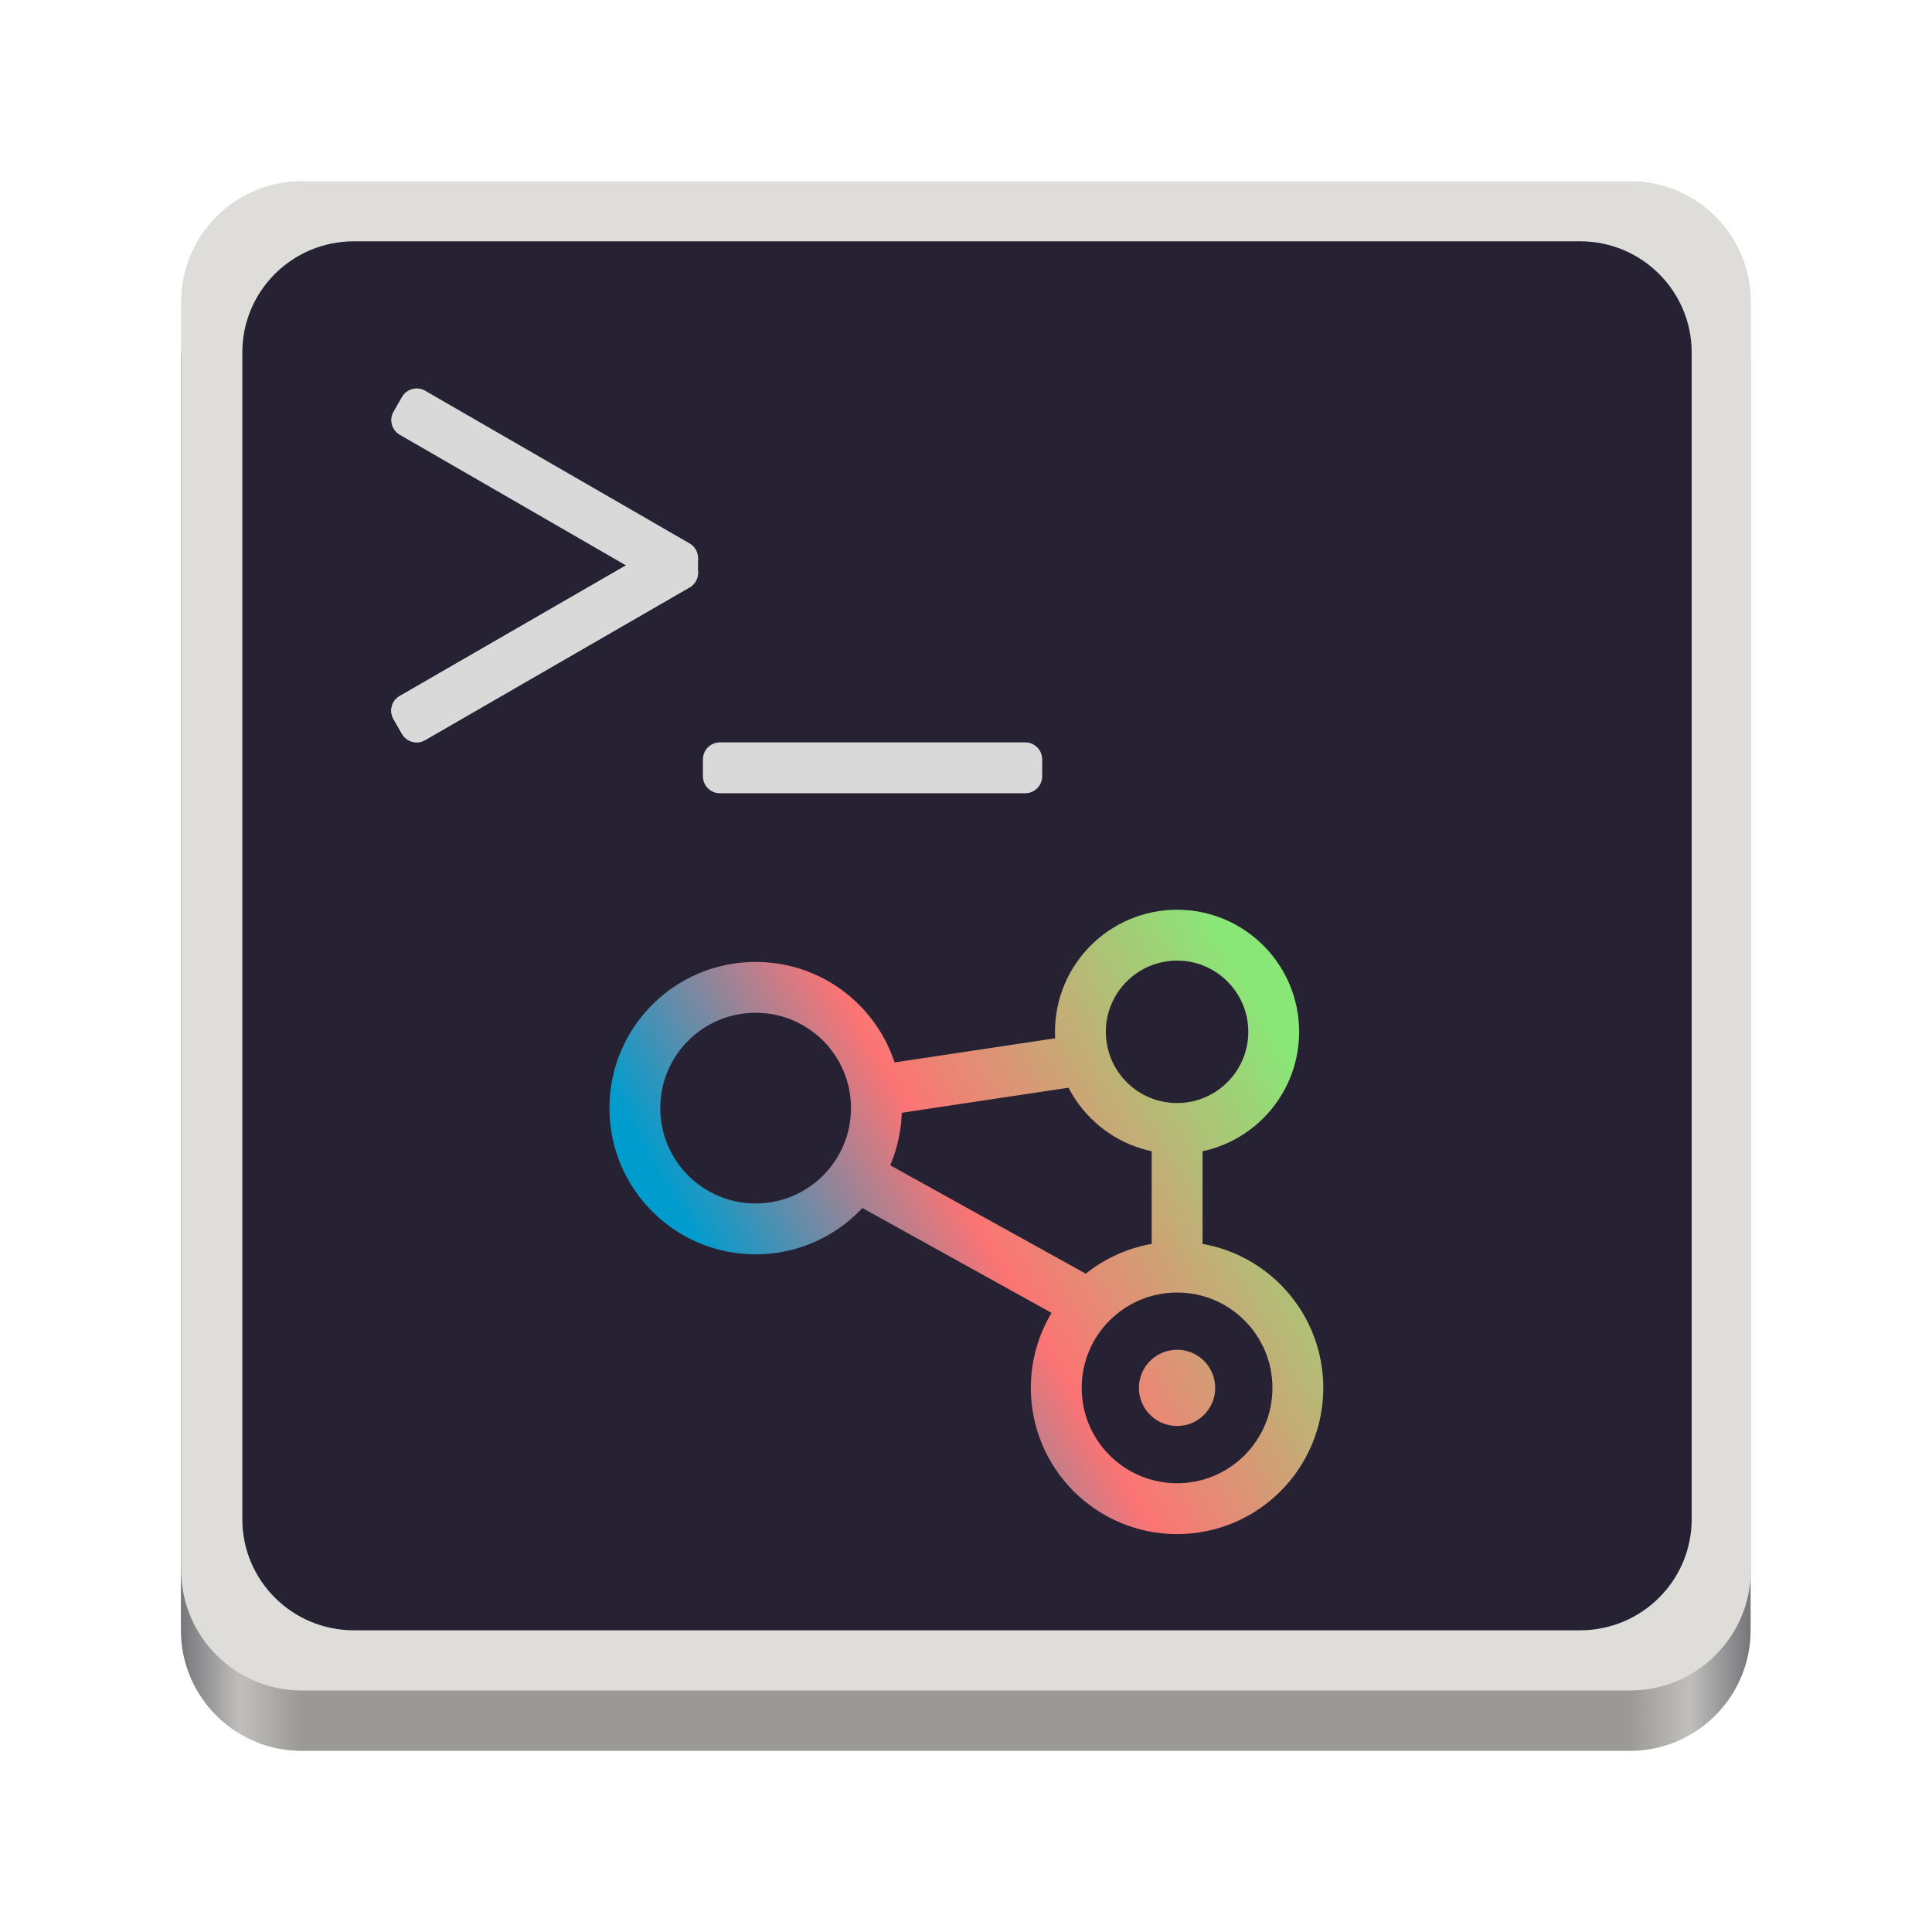 <?xml version="1.0" encoding="UTF-8"?>
<svg height="128px" viewBox="0 0 128 128" width="128px" xmlns="http://www.w3.org/2000/svg" xmlns:xlink="http://www.w3.org/1999/xlink">
    <linearGradient id="a" gradientTransform="matrix(0.232 0 0 0.329 -8.583 263.827)" gradientUnits="userSpaceOnUse" x1="88.596" x2="536.596" y1="-449.394" y2="-449.394">
        <stop offset="0" stop-color="#77767b"/>
        <stop offset="0.038" stop-color="#c0bfbc"/>
        <stop offset="0.077" stop-color="#9a9996"/>
        <stop offset="0.923" stop-color="#9a9996"/>
        <stop offset="0.962" stop-color="#c0bfbc"/>
        <stop offset="1" stop-color="#77767b"/>
    </linearGradient>
    <linearGradient id="b" gradientUnits="userSpaceOnUse" x1="108.252" x2="83.944" y1="90.55" y2="104.584">
        <stop offset="0" stop-color="#89e777"/>
        <stop offset="0.5" stop-color="#fc7474"/>
        <stop offset="0.853" stop-color="#009ccd"/>
    </linearGradient>
    <linearGradient id="c" gradientUnits="userSpaceOnUse" x1="108.252" x2="83.944" y1="90.55" y2="104.584">
        <stop offset="0" stop-color="#89e777"/>
        <stop offset="0.5" stop-color="#fc7474"/>
        <stop offset="0.852" stop-color="#009ccd"/>
    </linearGradient>
    <path d="m 19.984 16 h 88 c 4.418 0 8 3.582 8 8 v 84 c 0 4.418 -3.582 8 -8 8 h -88 c -4.418 0 -8 -3.582 -8 -8 v -84 c 0 -4.418 3.582 -8 8 -8 z m 0 0" fill="url(#a)"/>
    <path d="m 20 12 h 88 c 4.418 0 8 3.582 8 8 v 84 c 0 4.418 -3.582 8 -8 8 h -88 c -4.418 0 -8 -3.582 -8 -8 v -84 c 0 -4.418 3.582 -8 8 -8 z m 0 0" fill="#deddda"/>
    <path d="m 23.441 15.988 h 81.25 c 4.078 0 7.387 3.297 7.387 7.363 v 77.297 c 0 4.066 -3.309 7.363 -7.387 7.363 h -81.25 c -4.082 0 -7.387 -3.297 -7.387 -7.363 v -77.297 c 0 -4.066 3.305 -7.363 7.387 -7.363 z m 0 0" fill="#262133"/>
    <path d="m 46.57 50.309 c 0 -0.621 0.504 -1.125 1.125 -1.125 h 20.227 c 0.621 0 1.125 0.504 1.125 1.125 v 1.121 c 0 0.621 -0.504 1.125 -1.125 1.125 h -20.227 c -0.621 0 -1.125 -0.504 -1.125 -1.125 z m 0 0" fill="#d9d9d9"/>
    <path d="m 26.633 26.297 c 0.312 -0.535 1 -0.723 1.535 -0.41 l 17.516 10.113 c 0.539 0.309 0.723 0.996 0.414 1.535 l -0.562 0.973 c -0.309 0.535 -0.996 0.723 -1.535 0.41 l -17.516 -10.113 c -0.539 -0.309 -0.723 -0.996 -0.41 -1.535 z m 0 0" fill="#d9d9d9"/>
    <path d="m 26.074 47.648 c -0.312 -0.539 -0.129 -1.227 0.41 -1.535 l 17.516 -10.113 c 0.539 -0.309 1.227 -0.125 1.535 0.41 l 0.562 0.973 c 0.309 0.539 0.125 1.227 -0.414 1.535 l -17.516 10.113 c -0.535 0.312 -1.223 0.129 -1.535 -0.41 z m 0 0" fill="#d9d9d9"/>
    <path d="m 26.074 47.648 c -0.312 -0.539 -0.129 -1.227 0.41 -1.535 l 17.516 -10.113 c 0.539 -0.309 1.227 -0.125 1.535 0.41 l 0.562 0.973 c 0.309 0.539 0.125 1.227 -0.414 1.535 l -17.516 10.113 c -0.535 0.312 -1.223 0.129 -1.535 -0.41 z m 0 0" fill="#d9d9d9"/>
    <g stroke="url(#c)">
        <path d="m 92.61 93.342 l 8.214 -1.235" fill="url(#b)" stroke-width="2" transform="matrix(1.685 0 0 1.685 -98.217 -84.974)"/>
        <path d="m 104.572 100.293 v -5.516" fill="none" stroke-width="2" transform="matrix(1.685 0 0 1.685 -98.217 -84.974)"/>
        <path d="m 91.91 96.626 l 9.4 5.21" fill="url(#b)" stroke-width="2" transform="matrix(1.685 0 0 1.685 -98.217 -84.974)"/>
        <path d="m 92.749 94 c 0 2.621 -2.125 4.749 -4.749 4.749 s -4.749 -2.128 -4.749 -4.749 c 0 -2.624 2.125 -4.749 4.749 -4.749 s 4.749 2.125 4.749 4.749 z m 0 0" fill="none" stroke-width="2" transform="matrix(1.685 0 0 1.685 -98.217 -84.974)"/>
        <path d="m 108.37 90.999 c 0 2.1 -1.701 3.801 -3.799 3.801 c -2.1 0 -3.801 -1.701 -3.801 -3.801 c 0 -2.097 1.701 -3.799 3.801 -3.799 c 2.097 0 3.799 1.701 3.799 3.799 z m 0 0" fill="none" stroke-width="2" transform="matrix(1.685 0 0 1.685 -98.217 -84.974)"/>
        <path d="m 109.32 105 c 0 2.624 -2.128 4.749 -4.749 4.749 c -2.624 0 -4.751 -2.125 -4.751 -4.749 c 0 -2.624 2.128 -4.749 4.751 -4.749 c 2.621 0 4.749 2.125 4.749 4.749 z m 0 0" fill="none" stroke-width="2" transform="matrix(1.685 0 0 1.685 -98.217 -84.974)"/>
        <path d="m 105.57 105 c 0 0.552 -0.447 0.999 -0.999 0.999 c -0.554 0 -1.001 -0.447 -1.001 -0.999 c 0 -0.552 0.447 -0.999 1.001 -0.999 c 0.552 0 0.999 0.447 0.999 0.999 z m 0 0" fill="url(#b)" transform="matrix(1.685 0 0 1.685 -98.217 -84.974)"/>
    </g>
    <path d="m 44.246 36.922 h 2 v 1.039 h -2 z m 0 0" fill="#d9d9d9"/>
</svg>
